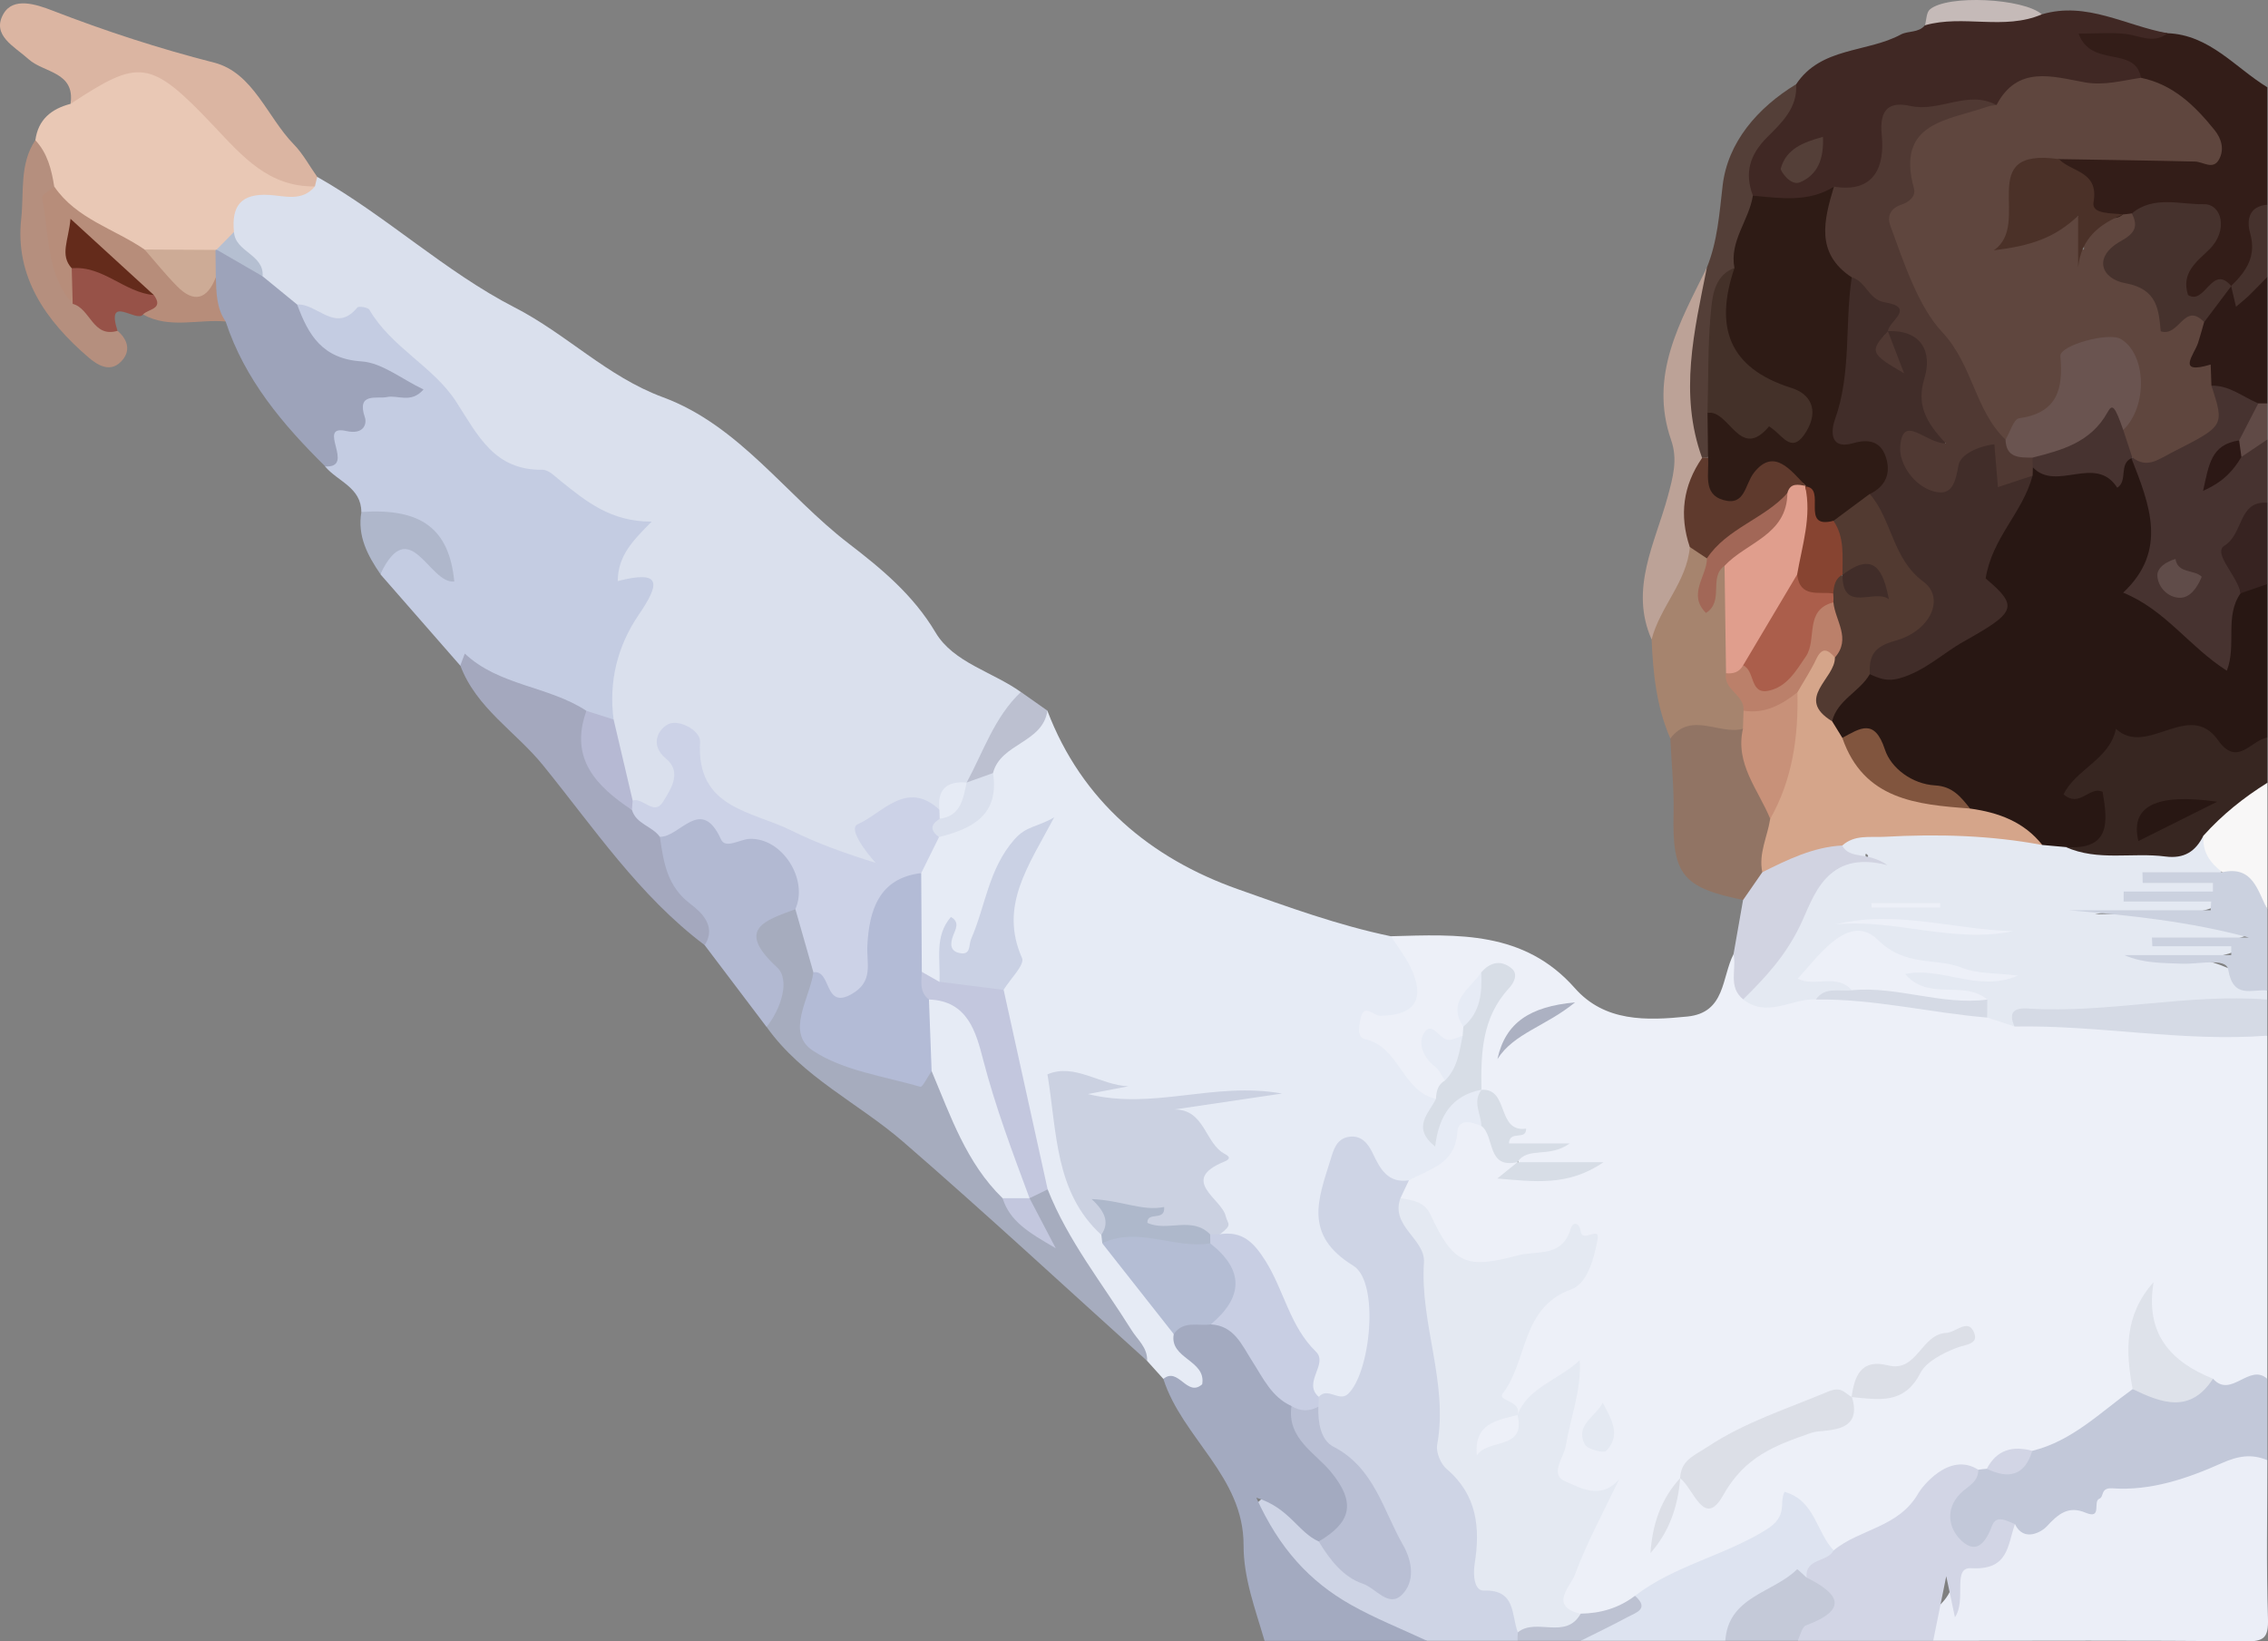 <?xml version="1.0" encoding="UTF-8"?>
<svg id="Calque_2" data-name="Calque 2" xmlns="http://www.w3.org/2000/svg" viewBox="0 0 483.56 350">
  <rect x="0" y="0" width="483.56" height="350" fill="#808080" stroke="none"/>
  <defs>
    <style>
      .cls-1 {
        fill: #d1d3e1;
      }

      .cls-1, .cls-2, .cls-3, .cls-4, .cls-5, .cls-6, .cls-7, .cls-8, .cls-9, .cls-10, .cls-11, .cls-12, .cls-13, .cls-14, .cls-15, .cls-16, .cls-17, .cls-18, .cls-19, .cls-20, .cls-21, .cls-22, .cls-23, .cls-24, .cls-25, .cls-26, .cls-27, .cls-28, .cls-29, .cls-30, .cls-31, .cls-32, .cls-33, .cls-34, .cls-35, .cls-36, .cls-37, .cls-38, .cls-39, .cls-40, .cls-41, .cls-42, .cls-43, .cls-44, .cls-45, .cls-46, .cls-47, .cls-48, .cls-49, .cls-50, .cls-51, .cls-52, .cls-53, .cls-54, .cls-55, .cls-56, .cls-57, .cls-58, .cls-59, .cls-60, .cls-61, .cls-62, .cls-63, .cls-64, .cls-65, .cls-66, .cls-67, .cls-68, .cls-69, .cls-70, .cls-71, .cls-72, .cls-73, .cls-74, .cls-75, .cls-76, .cls-77, .cls-78 {
        stroke-width: 0px;
      }

      .cls-2 {
        fill: #46322d;
      }

      .cls-3 {
        fill: #b4bdd4;
      }

      .cls-4 {
        fill: #a6846e;
      }

      .cls-5 {
        fill: #c4cce2;
      }

      .cls-6 {
        fill: #81553e;
      }

      .cls-7 {
        fill: #c89179;
      }

      .cls-8 {
        fill: #dbb5a2;
      }

      .cls-9 {
        fill: #d5a58a;
      }

      .cls-10 {
        fill: #372621;
      }

      .cls-11 {
        fill: #bcc0d0;
      }

      .cls-12 {
        fill: #d2d5e5;
      }

      .cls-13 {
        fill: #5f3a2d;
      }

      .cls-14 {
        fill: #ced4e5;
      }

      .cls-15 {
        fill: #b3bbd6;
      }

      .cls-16 {
        fill: #b9bfd4;
      }

      .cls-17 {
        fill: #cbd1e1;
      }

      .cls-18 {
        fill: #b6b9d3;
      }

      .cls-19 {
        fill: #4b3128;
      }

      .cls-20 {
        fill: #372321;
      }

      .cls-21 {
        fill: #331d18;
      }

      .cls-22 {
        fill: #402824;
      }

      .cls-23 {
        fill: #aeb8cb;
      }

      .cls-24 {
        fill: #503933;
      }

      .cls-25 {
        fill: #e09e8d;
      }

      .cls-26 {
        fill: #ab5e4b;
      }

      .cls-27 {
        fill: #c2c8d9;
      }

      .cls-28 {
        fill: #bb806a;
      }

      .cls-29 {
        fill: #a3aac0;
      }

      .cls-30 {
        fill: #ccd2e7;
      }

      .cls-31 {
        fill: #9da3ba;
      }

      .cls-32 {
        fill: #bca297;
      }

      .cls-33 {
        fill: #afb7cb;
      }

      .cls-34 {
        fill: #c5bab8;
      }

      .cls-35 {
        fill: #e6ebf5;
      }

      .cls-36 {
        fill: #473330;
      }

      .cls-37 {
        fill: #2e1b15;
      }

      .cls-38 {
        fill: #dae0ed;
      }

      .cls-39 {
        fill: #bdc2d2;
      }

      .cls-40 {
        fill: #917464;
      }

      .cls-41 {
        fill: #604c49;
      }

      .cls-42 {
        fill: #ebeef7;
      }

      .cls-43 {
        fill: #e4e9f2;
      }

      .cls-44 {
        fill: #874431;
      }

      .cls-45 {
        fill: #dee2ea;
      }

      .cls-46 {
        fill: #d7dde6;
      }

      .cls-47 {
        fill: #dde3f0;
      }

      .cls-48 {
        fill: #edf0f8;
      }

      .cls-49 {
        fill: #642b1b;
      }

      .cls-50 {
        fill: #5f463e;
      }

      .cls-51 {
        fill: #c3c7de;
      }

      .cls-52 {
        fill: #b5bfd1;
      }

      .cls-53 {
        fill: #543f38;
      }

      .cls-54 {
        fill: #a26757;
      }

      .cls-55 {
        fill: #acb1c2;
      }

      .cls-56 {
        fill: #975248;
      }

      .cls-57 {
        fill: #dcdfe7;
      }

      .cls-58 {
        fill: #cad1e4;
      }

      .cls-59 {
        fill: #2c1815;
      }

      .cls-60 {
        fill: #d5dae5;
      }

      .cls-61 {
        fill: #2e1a16;
      }

      .cls-62 {
        fill: #6a5450;
      }

      .cls-63 {
        fill: #e9c8b5;
      }

      .cls-64 {
        fill: #412d29;
      }

      .cls-65 {
        fill: #c4c9d8;
      }

      .cls-66 {
        fill: #281713;
      }

      .cls-67 {
        fill: #b58f7e;
      }

      .cls-68 {
        fill: #a4a8be;
      }

      .cls-69 {
        fill: #443129;
      }

      .cls-70 {
        fill: #523a31;
      }

      .cls-71 {
        fill: #f8f7f7;
      }

      .cls-72 {
        fill: #b2b9d2;
      }

      .cls-73 {
        fill: #604a46;
      }

      .cls-74 {
        fill: #b78d7a;
      }

      .cls-75 {
        fill: #a6acbe;
      }

      .cls-76 {
        fill: #c8cee3;
      }

      .cls-77 {
        fill: #cbd1df;
      }

      .cls-78 {
        fill: #cdab96;
      }
    </style>
  </defs>
  <g id="Calque_1-2" data-name="Calque 1">
    <g>
      <path class="cls-48" d="M296.57,199.63c14.21-.4,28.38-1.2,39.2,11.06,6.39,7.24,15.26,6.95,24.01,6.06,8.16-.83,7.26-8.36,9.84-13.32,2.78,1.74,1.93,5.64,4.5,7.5,4.92,2.71,9.69-.75,14.55-.35,11.69.22,23.16,2.26,34.65,4.08,2.72.45,5.3,1.64,8.13,1.5,14.39-.4,28.63,2.61,43.03,1.86,3.23-.17,6.38.52,8.93,2.81v73.19c-4.23,2.42-8.39,6.11-13.11.8-8.4-.97-10.94-7.56-13.53-14.04-1.56,4.85.45,9.93-.69,14.87-5.54,8.13-12.35,14.28-22.91,14.51-3.13,1.08-6.42,1.75-9.17,3.76-.79.37-1.61.63-2.46.83-5.36,1.89-9.83,4.96-14.11,8.78-4.59,4.1-10.3,6.76-16.52,7.9-5.03-.84-4.47-6.68-7.78-8.65-8.79,10.77-23,12.33-33.8,19.64-3.53,2.52-7.43,3.82-11.78,3.73-6.01-.75-6.16-4.61-4.65-9.12,2.04-6.08,4.85-11.81,8.39-17.14-12.86-2.88-13.74-7.04-5.57-26.32-2.79,3.27-7.42,4.53-10.02,8.23-.84.41-1.71.42-2.58.12-1.73-1.64-5.57-2.51-4.19-5.55,3.83-8.46,4.78-18.78,13.89-24.07,2.97-1.72,3.93-4.17,4.9-7.26-3.96,2.54-7.89,4.09-12.26,5.27-10.48,2.85-17.55.72-22.54-8.66-1.26-2.37-3.27-3.87-4.78-5.91-.63-2.03.28-3.61,1.48-5.11,3.33-3.09,7.64-5.04,9.47-9.84,1.3-3.42,4.44-4.02,7.74-2.11,2.63,2.76,2.47,7.58,6.73,9.15,1.14,1.07-.72,2.69-.41,2.57,4.25-1.56,8.92.77,12.79-1.46-3.89,1-8,1.67-11.98-.57-1.61-3.61.95-3.28,2.26-3.31-8.44,1.99-5.69-8.15-10.2-10.99-.5-.74-.86-1.55-1.1-2.41-2.32-7.61-.37-14.44,3.75-20.92.67-1.06-.06.32-.03-.94.02-.6-.96-.73-1.64-.27-3.1,2.46-3.82,5.76-3.62,9.43-.12.85-.41,1.65-.83,2.39-5.76,1.13-6.04,4.49-3.61,8.96-.35,1.85-1.15,3.41-2.77,4.47-9.01-.48-11.72-9.02-17.25-13.88-1.94-1.71-1.74-6.51,2.18-6.64,10.87-.38,8.22-5.87,5.22-11.91-.43-.87-.28-1.86.26-2.72Z"/>
      <path class="cls-66" d="M483.42,124.53v32.74c-3.4,5.29-7.02,6.18-12.6,2.23-5.95-4.21-12.66-.18-18.95.62-.55.07-7.98,2.73-2.35,8.68,5.19,5.49.41,12.44-8.49,13.9-1.85-.03-3.66-.29-5.4-.92-5.06-2.93-10.1-5.9-15.67-7.8-7.17-4.94-16.77-6.21-21.65-14.75-1.06-1.86-4.27-.31-6.36-1.14-1.93-.96-2.57-2.67-2.72-4.67.64-5.4,4.5-8.19,8.7-10.7,9.75,1,16.14-6.67,24.4-9.55,2.69-.94,3.26-3.71,1.42-5.45-7.53-7.09-.62-12.55,2.2-17.97,1.54-2.95,4.18-5.54,5.59-8.78.45-.79,1.06-1.45,1.77-2,5.59,2.55,11.91-3.45,17.48,1.48.59.52.87-3.71,3.61-2.94,6.31,4.97,7.75,12.26,5.77,18.94-2.64,8.89,1.34,13.44,7.77,17.51,1.55.98,2.63,2.72,4.81,3.03,1.46-3.7.4-8.38,4.11-11.24,2.02-1.33,4.07-2.51,6.58-1.23Z"/>
      <path class="cls-43" d="M435.43,180.17c1.68.15,3.35.3,5.03.45,9.89,1.34,19.38-1.63,29.05-2.67,2.62,2.41,5.91,4.55,3.66,8.94-4.38.49-8.74-.02-12.23.25,3.5,1.19,8.77-1.75,13.92,2.27-5.96,2.65-11.32.94-15.82,1.59,4.43.37,9.53-.67,14.52,1.78-9.03,4.4-18.94.28-26.92,2.17,10.89-.3,22.95-.11,34.8,2.95-5.41,4.44-11.34,1.68-16.91,2.58-1.31-.35.44,1.72-.06.54-.11-.27.17-.46.84-.42,4.03.24,8.18-.5,12.19,1.85-6.25,2.96-13.03,1.38-19.51,2.08.3-.05.59-.09.89-.14,9.28-1.72,17.13,1.7,24.52,6.79v1.93c-11.07,4.97-22.98,2.52-34.46,3.89-6.47.77-13.27-1.93-19.45,1.86-1.95-.64-3.89-1.28-5.84-1.92-.9-.94-1.81-1.86-2.93-2.55-5.33-2.25-12.39.25-16.82-6.32,7.69-4.54,14.63,1.31,20.75.55-7.97-3.12-18.19-.12-26.76-5.97-6.72-4.59-7.7,4.86-10.93,5.48,2.42-.95,6.15-2.39,8.2,2.9-2.25,2.37-5.75-.16-8.04,2.06-5.16-.21-10.32,4.08-15.48-.02,6.13-15.92,18-29.64,26.17-30.25,1.28.07-.38-1.51-.03-.27.17.6-.02.73-.57.7-3.67-.16-6.87-.6-3.85-5.49,14.3-4.01,28.33-3.6,42.05,2.38Z"/>
      <path class="cls-14" d="M300.4,251.66c-.6,1.27-1.2,2.54-1.8,3.8,6.75,8,8.34,17.91,8.68,27.66.28,7.95,3.78,15.54,2.1,23.63-.47,2.29.99,4.24,2.49,5.98,3.72,4.32,4.63,9.74,5.41,15.08.65,4.47-1.07,9.42,6.1,10.97,3.13.67,1.41,5.64,1.38,8.73-.19.9-.59,1.68-1.21,2.36h-19.26c-13.67-2.39-25.19-8.44-33.25-20.03-2.02-2.91-6.19-6.47-2.38-9.94,3.93-3.58,6.67,1.3,9.5,3.46,1.51,1.15,2.79,2.6,4.14,3.95,4.47,3.62,8.65,12.07,14.12,8.25,3.99-2.78-2.64-9.97-4.41-15.22-1.13-3.37-3.71-5.88-6.59-8.01-4.09-3.03-6.49-6.94-6.23-12.2.1-.91.33-1.78.68-2.62,11.94-10.31,12.6-17.57,2.68-29.87-5.8-7.2-4.94-19.74,1.81-25.42,3.03-2.55,6.12-1.98,8.53.74,2.54,2.87,5.05,5.78,7.53,8.71Z"/>
      <path class="cls-42" d="M483.42,311.35c0,11.23-.24,22.48.13,33.7.14,4.16-.8,4.99-4.94,4.94-22.15-.26-44.3-.12-66.45-.12-1.95-7.69,2.1-6.23,3.98-11.46,2.68-7.47,12.09-6.09,12.63-13.53,1.61-1.32,3.52.69,5.33-.72,8.9-6.91,19.65-9.11,30.31-11.29,3.17-.65,5.99-1.9,8.91-3.07,3.65-1.46,7.31-2.63,10.11,1.56Z"/>
      <path class="cls-29" d="M281.18,328.68c-4.4-1.91-6.26-7.18-13.33-9.34,4.92,10.87,11.41,17.88,20.14,22.82,5.22,2.95,10.85,5.17,16.3,7.72h-34.67c-1.95-6.71-4.5-13.35-4.48-20.4.05-14.68-13.07-22.84-17.1-35.45.63-1.8,5.31-2.71.79-5.71-1.98-1.31-.41-4.02.93-5.86,2.32-2.12,5.15-2.32,8.08-2.17,6.07.67,9.14,5.11,11.84,9.77,1.92,3.31,4.83,5.76,6.98,8.84,1.63,6.36,6.28,10.71,10.1,15.69,5.16,6.74,3.15,11.31-5.59,14.1Z"/>
      <path class="cls-27" d="M483.42,311.35c-3.37-1.4-6.22-.93-9.76.65-7.29,3.26-15.1,5.92-23.23,5.35-2.68-.19-1.74,1.79-2.85,2.23-1.41.56.69,4.49-2.91,2.97-3.69-1.56-5.84.27-8.32,2.96-.94,1.02-4.83,3.47-6.75-.54-.55.32-1.17.56-1.6,1-3.21,3.23-6.37,8.61-11.31,3.28-4.28-4.63-3.56-9.82,2.07-13.65,1.03-.7,1.83-1.73,3.03-2.21.61-.09,1.22-.16,1.83-.21,3.68-.13,6.93-1.37,9.69-3.83,8.54-2.09,14.57-8.27,21.4-13.16,5.75-.39,11.84,1.75,17.13-2.21,3.85,4.32,7.74-3.44,11.59.04v17.33Z"/>
      <path class="cls-21" d="M462.15,7.08c8.98.35,14.38,7.32,21.27,11.53v25.04c-2.73,2.46-2.05,5.69-1.71,8.68.43,3.8-1.03,6.57-3.81,8.89-.77.44-1.59.73-2.45.91-1.26.25-2.44.7-3.62,1.23-1.94.87-4.02,2.98-6.07.92-2.01-2.01-1.42-4.67-.54-7.22,1.19-3.42,6.96-5.97,3.88-9.82-2.71-3.39-7.86.05-11.88-.87-.88-.2-1.87.31-2.8.59-.85.26-1.72.42-2.6.51-8.66-.65-9.41-8.94-13.5-14.02,2.1-4.36,5.85-2.76,9.13-2.38,7.18.84,14.32.25,22.03.82-1.73-9.05-9.05-10.37-14.18-14.02-2.59-3.13-6.5-3.49-9.96-4.85-1.79-.7-3.34-2.16-3-4.3.42-2.65,2.55-3.47,4.93-3.16,4.95.64,9.92.9,14.87,1.52Z"/>
      <path class="cls-12" d="M421.79,313.39c.03,2.67-2.27,3.51-3.79,5.04-3.38,3.39-2.53,7.62.31,10.18,3.19,2.88,5.12.17,6.41-3.27.93-2.47,3.17-1.02,4.89-.36-1.62,4.54-1.32,9.88-9.36,9.4-4.09-.24-.9,6.73-3.44,10.47-.54-2.57-.97-4.6-1.85-8.76-1.21,5.98-2,9.88-2.79,13.79h-28.89c-2.15-5.46,3.73-5.41,6.23-8.21-2.51-1.75-5.19-2.93-5.45-6.02-.18-5.06,4.11-4.04,6.9-5.07,5.52-4.6,13.92-4.82,18.1-12.27.49-.88,6.39-8.97,12.74-4.92Z"/>
      <path class="cls-36" d="M477.72,126.5c-3.46,4.87-.81,11.08-2.94,16.51-8.02-5.09-13.03-12.94-22.1-16.64,9.6-8.99,5.61-18.83,1.76-28.66.35-.27.7-.55,1.05-.83,3-.95,6.02-1.85,8.77-3.41,3.75-2.12,9.26-3.18,5.17-9.74-.8-1.28,1.35-2.52,2.94-2.98,4.1-.14,7.38,1.32,9.57,4.89,1.37,3.72-1.21,5.95-3.17,8.41-.86.9-2.08,1.41-2.89,2.34-.52.59-1.78.88-1.25,2.12.64-.68,1.28-1.37,1.99-2.02,2.2-1.12,3.59-4.22,6.81-2.77v13.48c-4.92,5.54-7.2,11.87-5.7,19.3Z"/>
      <path class="cls-10" d="M469.8,178.17c-1.67,3.37-4.09,4.98-8.11,4.46-7.05-.92-14.37,1.05-21.23-2.01,9.53.66,8.96-5.34,7.83-11.79-2.85-1.29-4.85,3.54-8.32.54,2.64-5.39,9.88-7.48,11.16-13.96,6.7,6.14,15.61-6.31,21.78,2.42,4.14,5.86,7.04-.07,10.5-.55v9.63c-3.46,5.05-7.01,10-13.62,11.27Z"/>
      <path class="cls-47" d="M390.95,330.58c-1.27,2.58-6.12,1.61-5.77,5.8-6.56,3.49-12.96,7.19-17.33,13.49h-30.82c-.53-4.37,3.71-3.05,5.46-4.66,1.94-1.79,6.66-.16,6.11-4.94,8.34-6.42,18.89-8.49,27.91-14.06,4.87-3.01,2.71-5.57,3.97-8.11,6.5,1.82,6.75,8.58,10.47,12.48Z"/>
      <path class="cls-77" d="M483.42,211.2c-3.3-.35-7.27,1.93-8.35-4.48-.43-2.58-6.39-1.08-9.83-1.23-4.09-.18-8.19-.04-12.33-1.84h22.81c0-.63,0-1.25,0-1.88h-16.82c-.03-.62-.06-1.24-.08-1.86h20.67c-12.67-3.42-25.42-4.75-38.3-5.81h30.14c.04-.62.08-1.25.12-1.87h-18.67c0-.71,0-1.42.01-2.13h19.03c0-.61,0-1.23,0-1.84h-14.98c-.02-.76-.04-1.52-.05-2.28h17.04c9.85-5.46,7.55,3.86,9.6,7.89v17.33Z"/>
      <path class="cls-60" d="M429.51,218.88c-1.3-2.95-.22-4.03,2.85-3.84,17.08,1.09,33.96-3.24,51.05-1.91v7.7c-18.04,1.38-35.9-2.29-53.91-1.95Z"/>
      <path class="cls-61" d="M481.49,86.01c-3.29-1.36-6.15-3.87-9.99-3.78-10.08-2.94-5.43-8.81-2.87-14.29,2.05-2.63,2.42-7,7.1-6.95l-.04-.02c1.14,1.94,1.8,2.08,2.77.66,1.18-1.74,2.25-3.76,4.96-2.58v26.96c-.64.91-1.28.95-1.93,0Z"/>
      <path class="cls-65" d="M367.85,349.87c.63-9.53,10.23-10.18,15.33-15.28.04-.04,1.31,1.16,2,1.79,6.99,3.47,8.95,6.79-.11,10.19-.89.33-1.22,2.17-1.81,3.3h-15.41Z"/>
      <path class="cls-71" d="M483.42,193.87c-2.12-3.94-3.04-9.35-9.6-7.89-2.6-1.96-4.31-4.36-4.01-7.81,3.98-4.44,8.57-8.12,13.62-11.26v26.96Z"/>
      <path class="cls-20" d="M477.72,126.5c-.68-3.76-6.04-8.57-3.42-10.17,4.06-2.5,2.9-9.63,9.13-9.13v17.33c-1.9.66-3.8,1.31-5.7,1.97Z"/>
      <path class="cls-39" d="M348.6,340.27c3.17,2.81.17,3.59-1.61,4.55-3.27,1.77-6.64,3.37-9.96,5.04h-13.48c0-.61.03-1.21.07-1.82,2.92-6.54,9.47-.83,13.39-3.97,4.26-.05,8.17-1.2,11.59-3.81Z"/>
      <path class="cls-2" d="M483.42,59.05c-1.31,1.33-2.6,2.69-3.94,3.99-.87.83-1.82,1.58-2.74,2.36-.35-1.47-.7-2.95-1.05-4.42,3.2-3.08,5.47-6.3,4.06-11.27-.75-2.65-.37-5.75,3.67-6.06v15.41Z"/>
      <path class="cls-73" d="M481.49,86.01c.64,0,1.28,0,1.93,0v7.7c-1.84,1.24-3.68,2.48-5.53,3.72-1.21-1.03-1.43-2.2-.48-3.52,1.36-2.63,2.72-5.27,4.08-7.9Z"/>
      <path class="cls-38" d="M67.63,37.71c14.72,8.33,27.36,20.28,42.09,27.84,11.1,5.69,19.73,14.76,31.6,19.14,16.31,6.02,26.26,20.94,39.61,31.19,7.01,5.39,13.77,10.95,18.55,19,3.8,6.4,12.13,8.35,18.18,12.68-1.79,7.6-6.06,13.84-10.81,19.83-2.71,1.35-4.51,3.75-6.62,5.81-4.06-.26-7.98-.54-11.74,1.95-2.09,1.38-3.94,1.91-1.94,4.78,4.5,6.45-.43,6.21-4.2,5.06-10.05-3.06-19.59-7.51-28.93-12.35-5.96-3.09-4.5-10.94-9.79-14.97,1.51,5.34,3.29,10.69-1.38,14.96-2.65,2.42-5.33.63-7.75-1.02-3.34-5.43-5.16-11.3-5.18-17.7-2.36-7.96.07-15.01,3.99-21.86,1.48-2.58,3.27-4.45-1.35-7.31-5.31-3.29-.07-7.63,1.62-10.94-10.57-7.43-24.42-9.71-33.52-19.52-5.94-6.4-10.85-13.69-17.28-19.85-3.51-3.36-5.84-6.05-11.11-4.76-3.19.79-5.9-2.01-8.89-3.04-3.46-1.69-6.09-4.33-8.48-7.27-2.29-3.62-6.5-6.11-6.52-11.07-.29-5.92,2.73-8.72,8.47-9.02,2.84-.15,5.7-.04,8.48-.77.94-.3,1.9-.55,2.87-.78Z"/>
      <path class="cls-35" d="M250.26,284.46c-.98,5.28,6.96,5.53,6.06,10.7-3.22,2.88-5.07-3.81-8.28-1.14-1.16-1.28-2.31-2.56-3.47-3.85-8.74-11.39-18.19-22.32-23.3-36.06-2.92-14.27-8.21-28.09-8.42-42.9,3.41-5.89-.14-12.37,1.68-18.56,1.35-4.6,1.85-9.39,4.9-13.31-5.62,5.64-7.46,13.13-9.71,20.41-.9,2.91-2.13,5.83-5.89,4.66-4.14-1.28-1.98-4.25-1.26-6.51-3.28,3.26,1.34,8.11-2,11.58-2.04.81-3.49-.18-4.8-1.57-3.12-7.29-1.56-14.88-1.43-22.39,1.35-2.81,2.66-5.63,4.62-8.09,4.61-3.33,11.98-4.21,11.05-12.46,1.67-7.21,8.56-9.26,13.3-13.43,7.34,19.3,22.04,31.48,40.62,38.06,10.63,3.77,21.45,7.72,32.64,10.04,1.38,2.14,2.98,4.18,4.1,6.45,3.36,6.83,1.11,10.43-6.39,10.5-1.47.01-3.54-2.86-4.23.75-.28,1.47-.82,3.83,1.02,4.24,7.33,1.65,7.87,11.12,15.08,12.72,1.2,2.13-.8,3.38-1.38,5.02,3.36-2.84,4.11-9.87,11.09-6.95v.02c1.14,2.57,2.08,5.15-.01,7.71-2.1-.93-4.96-1.66-5.14,1.31-.42,6.83-5.92,7.84-10.31,10.27-4.49.67-6.13-2.43-7.7-5.73-1-2.12-2.44-3.95-5.1-3.55-2.67.4-3.28,2.8-3.93,4.91-2.61,8.36-5.8,16.04,4.86,22.57,5.68,3.48,3.67,22.94-1.15,27.37-1.88,1.73-4.34-1.61-6.22.62-5.17-3.63-4.42-10.08-6.96-15.02-3.76-7.3-6.54-15.01-14.32-19.18-1.35-1.02,1.68-2.59-.94-4.21-1.75-1.08-4.78-4.75-3.44-7.14,4.91-8.77-1.06-11.89-8.01-15.16,7.15-2.48,13.35-4.46,20.06-3.57-6.79-1.38-13.15,1.24-19.64,2.35-4.17.71-8.25.93-12.38.37-1.82-.24-4.39-.65-4.23-2.94.22-3.05,3.46-1.47,5.27-2.12-3.22.47-6.38-1.06-10.28.2.7,10.61,2.47,21.02,9.24,30.04.55.69,1.06,1.41,1.57,2.13,4.2,7.07,11.65,12.09,13.16,20.86Z"/>
      <path class="cls-5" d="M63.36,64.93c4.27-.28,8.19,6.28,12.82.65.29-.35,2.27-.06,2.57.46,4.67,8.02,13.68,12.15,18.46,19.54,4.76,7.37,8.18,14.72,18.47,14.59,1.3-.02,2.71,1.46,3.92,2.43,5.34,4.28,10.62,8.66,19.34,8.62-3.98,4.05-7.18,7.2-7.23,12.68,9.56-2.46,8.94.63,4.45,7.22-4.47,6.55-6.43,14.2-5.33,22.33-2.14,2.01-4.28.82-6.43.03-8.64-4.1-18.28-5.94-26.26-11.55l-17.04-19.49c2.95-9.87,3.76-10.05,12.11-2.91-2.26-7.98-10-7.93-16.17-10.33,0-5.27-5.04-6.54-7.7-9.71.41-9.17,5.91-15.47,15.1-16.92-4.04-2.08-8.17-2.97-12.14-4.35-6.03-2.1-10.52-5.77-8.95-13.26Z"/>
      <path class="cls-22" d="M462.15,7.08c-2.96,2.37-5.92.51-8.94.16-2.98-.35-6.03-.08-10.04-.08,2.72,7.46,12.07,2.48,13.32,9.44-2.31,3.42-5.96,3.62-9.43,3.39-7.6-.51-15.47-3.07-21.71,3.9-3.87-.67-7.57,1.25-11.36.93-6.92-.59-10.6,1.8-11.25,9.27-.53,6.14-5.54,8.01-11.08,8.41-6.1,2.44-12.24,3.41-18.5.6-5.49-4.66-1.79-9.25.54-13.4,2.43-4.32,7.18-7,9.25-11.73,5.3-8,15.06-6.69,22.33-10.61,1.53-.83,3.77-.31,5.13-1.96,2.47-3.05,5.85-3.79,9.33-2.82,5.22,1.46,10.45-1.02,15.6.48,9.56-2.84,17.91,2.44,26.81,4.02Z"/>
      <path class="cls-63" d="M67.14,39.75c-2.73,3.33-6.55,1.99-9.78,1.81-6.05-.34-8.01,2.4-7.48,7.89-1.07,1.52-1.6,3.41-3.19,4.58-.82.51-1.7.87-2.63,1.13-4.33.73-8.64.74-12.93-.27-7.99-3.3-16.31-6.11-21.23-14.05-1.63-3.46-2.32-7.13-2.36-10.94.59-4.43,3.42-6.69,7.48-7.75,7.37-11.02,18.21-12.12,27.49-2.71,7.51,7.62,13.69,16.84,24.63,20.31Z"/>
      <path class="cls-75" d="M223.37,253.6c4.32,10.96,11.7,20.11,17.86,29.98,1.32,2.12,3.47,3.76,3.35,6.6-17.3-15.6-34.38-31.44-51.98-46.69-9.59-8.31-21.55-13.81-29.14-24.51-.39-5.31,1.78-10.5-3.07-15.73-3.77-4.08.17-8.45,8.62-10.38,5.67,3.28,5.22,8.93,5.57,14.29-.66,14.55-.58,14.35,16.8,21.1,3.16,1.23,5.24-.05,7.82-.42,6.31,8.16,8.92,18.46,15.5,26.44,1.15,1.54,2.28,3.09,3.72,4.38.03.03.34,2.06.91.02.27-.97-.4.34-.48-.99-.15-.86-.08-1.66.18-2.47,1.13-1.42,2.31-2.68,4.34-1.59Z"/>
      <path class="cls-31" d="M63.36,64.93c2.38,6.5,5.37,11.58,13.72,12.13,4.37.29,8.54,3.76,13.22,5.99-2.69,3.07-5.5,1.1-7.85,1.62-1.96.43-6.52-1.1-4.65,4.33.42,1.23-.09,3.78-3.99,2.9-6.54-1.47,2.16,7.88-4.45,7.56-9.06-8.94-17.18-18.53-21.25-30.91-4.1-1.92-4.33-5.61-4.32-9.42.07-2.18.78-4.13,2.15-5.83l.24-.07c4.49-.2,6.98,3.03,9.81,5.68,2.46,2.01,4.92,4.02,7.37,6.03Z"/>
      <path class="cls-8" d="M67.14,39.75c-9.82.12-15.31-6.26-21.51-12.83-13.69-14.49-15.94-14.38-30.59-4.77,1.03-6.89-5.73-6.61-8.94-9.52C3.06,9.88-1.88,7.53.74,2.95,2.83-.69,7.69.9,11.22,2.27c11.27,4.36,22.66,8.08,34.42,11.08,8.34,2.13,11.3,11.59,17.01,17.44,1.96,2.01,3.33,4.6,4.98,6.92-.16.68-.33,1.36-.49,2.04Z"/>
      <path class="cls-72" d="M169.58,193.87c-6.55,2.43-12.79,4.23-3.9,12.4,2.83,2.6.88,8.81-2.24,12.71-4.4-5.81-8.8-11.63-13.19-17.44-1.64-3.89-4.99-6.64-7.03-10.12-2.49-4.24-7.75-8.48-3.06-14.46,3.64-.84,6.47-7.16,9.68-4.42,6.87,5.89,18.9,2.76,22.62,13.72,1.31,3.84,2.17,6.59-2.88,7.6Z"/>
      <path class="cls-68" d="M140.69,178.44c.8,5.36,1.47,10.47,6.5,14.29,2.05,1.56,5.74,4.63,3.06,8.8-14-10.54-23.66-25.04-34.5-38.39-5.8-7.14-14.2-12.15-17.61-21.24.32-.85.64-1.69.96-2.54,7.31,6.9,17.87,6.9,25.93,12.21.75,8.12,3.97,15,10.2,20.38,1.94,2.06,6.02,2.32,5.45,6.49Z"/>
      <path class="cls-40" d="M371.65,191.89c-12.96-2.6-15.14-5.48-14.83-18.38.13-5.34-.44-10.7-.69-16.05,3.78-8.83,9.98-4.46,15.66-2.87,2.68,6.4,5.08,12.92,7.61,19.39.08,4.02-1.21,7.81-1.89,11.71-.98,2.99-2.47,5.49-5.87,6.19Z"/>
      <path class="cls-4" d="M371.61,155.4c-5.07,1.36-11.01-3.79-15.48,2.06-2.94-6.73-3.69-13.87-3.99-21.1-.57-7.74,3.33-13.78,7.56-19.68,2.14-.87,3.62.16,4.91,1.71,2.29-1.28-2.72,7.96,2.94,2.05.21-.22,1.35.98,1.82,1.79,2.12,6.39.79,12.99,1.2,19.48-.18,3.59,3.09,6.17,2.9,9.77-.1,1.56-.59,2.93-1.86,3.93Z"/>
      <path class="cls-1" d="M371.65,191.89c1.36-1.97,2.73-3.94,4.09-5.91,4.38-5.78,9.71-8.72,17.03-5.7,1.7,3.12,5.31,1.16,9.67,4.2-13.22-3.45-15.78,6.93-18.59,12.77-3.15,6.55-7.4,11.13-12.19,15.84-3.29-2.67-1.36-6.44-2.05-9.66.67-3.85,1.35-7.7,2.03-11.55Z"/>
      <path class="cls-32" d="M360.29,116.64c-.64,7.43-6.37,12.76-8.15,19.72-4.77-10.8.76-20.57,3.44-30.48,1.12-4.15,2.16-7.91.73-12.02-4.8-13.8,1.9-25.2,7.62-36.82,1.25,1.16,2.04,2.75,1.66,4.27-2.9,11.55-2.86,23.19-1.51,34.91-2.46,6.57-.81,13.93-3.79,20.41Z"/>
      <path class="cls-53" d="M362.91,97.66c-4.97-13.67-1.67-27.13,1.01-40.6,2.27-5.63,2.66-11.46,3.36-17.47,1.07-9.23,7.41-16.59,15.67-21.63.35,5.07-3.15,8.28-6.18,11.31-3.74,3.75-4.85,7.6-3.04,12.44,2.56,5.93-1.9,10.66-2.72,16.02-6.26,9.07-3.97,19.43-4.42,29.38-.1,3.06.04,6.16-1.23,9.06-.5,1.02-1.31,1.51-2.45,1.48Z"/>
      <path class="cls-67" d="M7.54,29.9c2.6,2.78,3.45,6.27,4.02,9.87.13,8.08.44,16.12,5.49,23.02,3.12,2.12,4.32,6.2,8,7.74,2.33,1.99,2.87,4.46.71,6.62-2.36,2.37-5.04.65-6.89-.94-9.05-7.77-15.73-17.15-14.34-29.64.61-5.52-.42-11.58,3-16.68Z"/>
      <path class="cls-74" d="M15.5,64.78c-5.76-6.48-4.92-14.93-6.55-22.62-.12-.58,1.7-1.58,2.62-2.38,4.72,6.92,12.81,9,19.26,13.43,2.74,1.95,6.15,3.17,8.16,5.91,2.57,3.5,4.7.41,7.03.02.11,3.27.11,6.56,2.09,9.41-5.87-.53-11.97,1.62-17.62-1.49-1.85-1.51,4.68-2.48.24-4.15-5.02-2.73-8.84-6.94-13.31-10.85-1.57,2.2.07,4.21-.04,6.15.13,2.41.06,4.76-1.88,6.57Z"/>
      <path class="cls-33" d="M77.05,109.17c12.72-.87,18.71,3.51,19.81,14.82-5.38.59-9.46-14.72-15.76-1.58-2.73-3.99-4.94-8.14-4.05-13.24Z"/>
      <path class="cls-56" d="M15.5,64.78c-.07-2.53-.14-5.05-.21-7.58,7.91-4.44,11.57,4.11,17.51,5.71,2.23,3.05-1.24,2.93-2.31,4.15-1.38,1.84-7.98-4.49-5.44,3.48-5.29,1.58-5.78-4.81-9.56-5.75Z"/>
      <path class="cls-11" d="M223.32,151.53c-1,6.93-9.97,6.92-11.6,13.3-1.05,1.79-2.11,3.57-4.69,2.82-.31-.27-.61-.53-.92-.8,3.57-6.6,5.9-13.95,11.56-19.3,1.88,1.32,3.77,2.65,5.65,3.98Z"/>
      <path class="cls-34" d="M435.34,3.06c-8.06,3.47-16.76,0-24.92,2.33.33-1.15.29-2.73,1.05-3.38,3.76-3.21,20-2.37,23.87,1.05Z"/>
      <path class="cls-43" d="M337.01,344.09c-3.18,5.66-9.49.77-13.4,3.97-1.42-3.73-.35-9.14-7.27-8.91-1.96.07-2.32-3.21-1.93-5.69,1.22-7.63.54-14.72-5.98-20.24-1.27-1.08-2.3-3.58-2.01-5.16,2.41-13.21-3.68-25.75-2.82-38.84.33-5.06-7.2-7.71-5.02-13.74,2.52.4,5.13.76,6.37,3.43,4.97,10.7,7.65,11.7,18.6,8.79,4.3-1.14,9.46.49,11.31-5.63.59-1.93,1.95-1.15,2.14.4.34,2.76,4.19-1.28,3.62,1.79-.76,4.09-2.12,9.39-5.63,10.67-10.77,3.91-9.2,15.22-14.6,22.21-1.25,1.63,4.23,1.48,3.14,4.59-1.01,2.71-4.08,2.25-6.04,3.76,3.18.37,4.91-1.23,6.04-3.76,2.25-5.95,8.66-7.36,13.28-11.69.39,6.46-1.99,12.25-2.97,18.24-.42,2.57-3.61,6.15-.03,7.62,2.97,1.22,7.42,4.07,11.39-.46-3.25,6.82-6.88,13.49-9.51,20.54-.79,2.13-5.55,6.56,1.29,8.11Z"/>
      <path class="cls-57" d="M358.21,315.2c.19-3.86,2.86-4.72,5.84-6.69,8.06-5.33,16.95-8.1,25.62-11.75,3.02-1.27,3.54.28,5.12,1.09l.06.05c2.51,8.12-6.13,6.75-8.51,7.57-7.9,2.72-14.32,5.09-18.96,13.38-4.04,7.22-6.29-1.49-9.14-3.63l-.02-.02Z"/>
      <path class="cls-45" d="M471.83,293.98c-4.84,7.49-10.94,5.2-17.13,2.21-1.5-8.01-1.81-15.79,4.47-22.8-1.84,10.92,3.56,16.94,12.67,20.59Z"/>
      <path class="cls-46" d="M315.86,232.36c-6.22,1.21-9.07,5.41-9.87,12.11-5.15-4.13-1.26-7.11.17-10.18.08-1.58.39-3.04,1.93-3.9.39-3.53,1.39-6.82,3.77-9.57.06-.64.11-1.27.14-1.91.94-3.96,2.29-7.79,3.82-11.56,1.93-2.28,4.3-2.71,6.52-.82,1.45,1.24.35,3.16-.6,4.18-5.78,6.23-6.02,13.87-5.88,21.65Z"/>
      <path class="cls-57" d="M394.79,297.84c.6-4.51,2.06-8.15,7.73-6.71,6.29,1.59,7-6.67,12.51-6.93,1.88-.09,4.41-2.93,5.69-.42,1.49,2.94-1.63,2.83-3.71,3.67-2.85,1.14-6.33,2.89-7.6,5.37-3.46,6.75-8.96,5.59-14.55,5.08,0,0-.06-.05-.06-.05Z"/>
      <path class="cls-46" d="M315.85,240.09c-.08-2.57-1.96-5.15.02-7.71,5.93-.41,3.18,9.14,9.51,8.28.06,2.64-3.53.21-3.66,3.15h12.95c-4.44,3.22-8.93.58-11.13,3.99l.03-.02c-6.67,1.54-4.8-5.47-7.71-7.7Z"/>
      <path class="cls-60" d="M387.15,213.11c2-2.82,5.03-1.62,7.67-1.97,1.9-2.08,4.51-2.79,6.89-1.93,7.14,2.57,14.66,2.68,22,3.94-.01,1.27-.02,2.54-.03,3.82-12.2-1.02-24.2-4.03-36.53-3.85Z"/>
      <path class="cls-46" d="M323.54,247.81h18.34c-7.58,5.24-14.89,4.11-22.64,3.48,1.64-1.33,2.99-2.42,4.33-3.5,0,0-.03.02-.03.02Z"/>
      <path class="cls-55" d="M319.27,225.82c1.7-7.79,6.92-11.19,16.55-12.09-6.26,5.13-13.03,6.56-16.55,12.09Z"/>
      <path class="cls-35" d="M311.85,220.83c-.7,3.41-1.09,6.94-3.77,9.57-.71-1.02-1.22-2.29-2.16-3.01-2.62-1.99-3.7-5.16-2.17-7.33,1.73-2.44,3.29,2.02,5.46,1.67.91-.15,1.76-.59,2.64-.9Z"/>
      <path class="cls-43" d="M341.72,299.11c1.94,3.6,3.92,6.95.74,10.26-.54.56-4.04-.36-4.58-1.41-2.08-4.05,2.18-5.76,3.84-8.85Z"/>
      <path class="cls-57" d="M358.23,315.22c-.47,5.98-2.32,11.4-6.33,15.93.39-6.02,2.17-11.46,6.31-15.95,0,0,.02.02.02.02Z"/>
      <path class="cls-12" d="M433.3,309.35c-1.61,5.36-5.07,6.07-9.69,3.83,2.12-4.08,5.51-4.95,9.69-3.83Z"/>
      <path class="cls-35" d="M315.82,207.35c.19,4.34-.16,8.5-3.82,11.56-3.62-5.47,1.47-8.06,3.82-11.56Z"/>
      <path class="cls-64" d="M433.36,101.43c-2.08,7.88-8.6,13.15-10,21.91,7.2,6.04,6.34,7.27-4.64,13.43-4.54,2.55-8.37,6.37-13.78,7.88-2.55.71-4.29.02-6.29-.91-3.43-5.28.33-7.27,4.23-9.17,6.3-3.06,7.71-6.45,2.28-12.24-4.45-4.75-6.9-10.98-7.45-17.7,1.35-3.65,1.94-6.85-3.4-7.65-5.07-.75-5.87-4.52-4.98-8.55,2.11-9.59,1.25-19.56,3.89-29.07,6.34-5.37,7.97,2.93,11.77,4.53,3.64,1.53,1.21,4.62-1.56,6.23-1.26.7-2.17,1.65-2.37,3.49.75-1.13.51-2.41,1.56-3.06,5.79-2.5,9.14-1.01,9.89,5.58.6,5.3-.55,10.79,2.13,15.91.94,1.8.02,3.82-2.62,3.86-2.48.04-3.89.75-2,3.26,1.29,1.71,3.03,2.56,4.59.29,1.28-1.86,2.61-3.58,4.54-4.8,3.4-2.15,7.02-3.22,8.03,1.95.78,4,4.24,3.11,6.16,4.82Z"/>
      <path class="cls-24" d="M433.36,101.43c-2.34.77-4.69,1.55-7.38,2.44-.25-3.05-.49-5.85-.76-9.13-3.63.42-7.24,2.23-7.64,4.44-.68,3.74-1.37,6.78-5.47,5.55-4.17-1.25-7.2-5.92-6.97-9.4.48-7.35,5.35-.77,9.74-.78-4.42-4.68-6.26-8.37-4.57-13.9,1.68-5.49-.51-10.32-7.78-10.04h0c.11-2.11,6.11-5.03-.73-6.16-3.4-.57-3.96-4.48-6.98-5.32-9.21-3.93-10.42-10.07-3.8-19.33,8.82,1.45,10.83-4.57,10.19-10.91-.59-5.79,1.7-7.27,6.15-6.29,6.23,1.37,12.23-3.51,18.34-.19-1.52,2.86-4.62,3.03-7.09,4.35-5.09,2.71-7.48,5.97-9.47,12.69-4.39,14.8,4.41,22.7,10.54,32.89,3.68,6.12,5.61,13.31,9.75,19.31.64,2.54,2.7,4,4.39,5.76.33.83.22,1.59-.39,2.26,0,.6-.02,1.19-.05,1.79Z"/>
      <path class="cls-9" d="M392.77,180.28c-6.2.33-11.62,3.01-17.03,5.7-.84-4,1.11-7.59,1.68-11.38,1.05-8.94,2.61-17.81,3.86-26.73,2.99-3.57,1.4-12.08,10.15-9.51,3.48,5.33-4.45,10.09-.8,15.44.73,1.18,1.45,2.36,2.18,3.54,7.39,3.54,11.01,13.58,21.37,12.21,2.12-.28,3.74,2.22,5.88,2.86,6.02.83,11.46,2.8,15.39,7.77-11.14-2.09-22.38-2.38-33.66-1.75-3.08.17-6.36-.52-9,1.86Z"/>
      <path class="cls-70" d="M390.62,153.79c-8.05-4.9.7-9.05.6-13.6.69-4.12-2.36-7.5-2.27-11.51-.07-.92-.02-1.83.12-2.74.51-1.8,1.11-3.52,3.43-3.58,1.57,2.2,2.83,5.34,6.26,2.01-1.68-2.18-4.83-.12-6.51-2.24-2.16-3.29-2.26-6.98-2.14-10.72,1.74-3.57,3.7-6.85,8.53-6.1,4.83,5.57,4.79,13.8,11.47,18.74,4.62,3.41,1.59,10.48-6.04,12.58-4.63,1.27-5.58,3.23-5.41,7.11-2.15,3.77-6.9,5.47-8.04,10.05Z"/>
      <path class="cls-36" d="M433.41,99.65c-.02-.68-.04-1.36-.06-2.05,3.81-5.84,10.63-7.71,15.91-11.58,3.88-2.85,4.83,2.11,5.92,4.97.43,2.22,1.29,4.49-.56,6.51,0,0-.17.2-.18.2-2.73,1.25-.71,4.81-3.02,6.3-4.64-7.24-12.95.98-18.01-4.36Z"/>
      <path class="cls-6" d="M420.05,172.4c-11.4-.84-22.69-1.86-27.25-15.07,3.78-2.02,6.86-4.29,9.09,2.51,1.3,3.95,5.78,7.35,10.71,7.63,3.75.21,5.5,2.5,7.44,4.93Z"/>
      <path class="cls-48" d="M423.71,213.14c-9.77,1.27-19.15-2.91-28.89-2-3.2-3.66-7.87-.61-11.51-2.45,4.76-5.32,11.06-14.15,17.05-8.3,6.04,5.9,12.21,3.71,17.97,5.97,3.37,1.32,7.36,1.09,11.92,1.67-8.58,3.67-16.15-1.99-24.03-.35,4.82,5.87,12.5,1.18,17.49,5.46Z"/>
      <path class="cls-48" d="M391.38,197.1c12.95-3.17,25.29,1.18,37.87,1.44-12.83,2.7-25.3-2.69-37.87-1.44Z"/>
      <path class="cls-48" d="M413.67,193.52h-14.62c0-.32-.02-.63-.03-.95h14.64c0,.32,0,.63,0,.95Z"/>
      <path class="cls-76" d="M260.13,263.15c4.78-.67,7.16,1.7,9.69,5.72,3.94,6.26,5.18,13.92,10.74,19.33,2.72,2.65-2.9,6.59.61,9.65-.03.69-.05,1.38-.08,2.07-1.97,3.15-3.87,2.58-5.72-.11-4.26-1.92-6.08-5.99-8.4-9.6-2.22-3.45-3.82-7.54-8.83-7.82,1.43-5.7,3.84-11.46-1.18-16.71-.01-.93.24-1.79.7-2.59.84-.53,1.66-.54,2.47.06Z"/>
      <path class="cls-16" d="M275.36,299.82c1.89,1.13,3.8,1.19,5.73.11-.12,3.32.47,7.12,3.21,8.54,8.72,4.52,10.58,13.54,14.84,20.96,1.99,3.47,2.61,7.81-.25,10.63-2.84,2.8-5.59-1.46-8.32-2.37-4.15-1.38-7.07-5.14-9.4-9.01,6.69-3.95,8.19-8.05,2.57-14.87-3.32-4.03-9.41-7.13-8.38-13.99Z"/>
      <path class="cls-3" d="M258.04,265.12c7.28,5.72,7.03,11.48.1,17.28-2.7.4-5.85-.91-7.88,2.07-5.08-6.46-10.16-12.91-15.25-19.37,5.56-4.55,15.35-4.54,23.03.03Z"/>
      <path class="cls-50" d="M454.61,97.51c-.63-1.93-1.27-3.86-1.9-5.79,3.34-4.11,1.27-8.5.42-12.68-.72-3.57-3.79-3.58-6.82-3.5-2.55.07-4.76.71-4.61,3.49.51,10.03-7.6,11.56-14.1,14.72-6.57-6.28-6.91-15.9-13.55-22.99-5.01-5.35-8.12-14.68-11.03-22.69-.76-2.1.19-3.71,2.39-4.44,1.68-.55,3.12-1.79,2.66-3.47-3.92-14.16,7.34-14.47,15.72-17.43.59-.21,1.26-.23,1.89-.34,4.46-8.52,11.88-6.09,18.78-4.84,4.19.76,8.04-.39,12.03-.96,6.87,1.42,11.51,5.97,15.69,11.16,1.51,1.88,2.1,4.17.93,6.27-1.28,2.29-3.36.47-5.12.43-9.66-.23-19.33-.36-28.99-.52-8.62,1.68-7.42,8.53-7.68,14.52,3.25,4.26,13.01-11.18,12.8,3.27-.62,2.21.27,1.47.23,1.28-.84-5.15,2.16-6.6,6.62-6.54.62,0,1.18-.33,1.7-.74.62-.05,1.24-.12,1.85-.22,1.24.55,2.37,1.51,2.18,2.82-.57,3.92-8.34,8.02.95,11.59,4.08,1.57,5.32,8.7,11.83,6.47.5-.17,1.01,1.35.46,2.3-.42,1.47-.81,2.95-1.28,4.4-.82,2.56-4.82,6.9,2.68,4.65.06,1.5.11,3,.16,4.5,2.84,8.73,2.75,8.55-8.53,14.31-2.92,1.49-5.24,3.43-8.37.96Z"/>
      <path class="cls-2" d="M469.95,68.69c-4.25-4.47-5.28,3.26-9.26,1.95-.44-4.42-.59-9-7.52-10.25-5.15-.92-7.04-5.61-.95-9,2.87-1.6,3.77-3.03,2.31-5.88,4.59-3.89,10.47-1.86,15.32-1.97,3.88-.09,5.3,5.58,1.22,9.62-2.65,2.61-6.1,4.97-4.56,9.74,3.64,2.29,5.09-6.77,9.22-1.9-1.93,2.57-3.86,5.13-5.79,7.7Z"/>
      <path class="cls-19" d="M452.68,45.72c-5.14,2.06-8.97,5.17-9.6,11.31v-11.02c-5.09,4.79-10.1,6.39-18,7.37,8.36-5.68-4.36-22.05,13.92-19.45,2.65,2.81,8.56,2.53,7.36,9.19-.47,2.61,3.88,2.28,6.31,2.6Z"/>
      <path class="cls-41" d="M469.44,122.99c-1.03,2.45-2.55,4.53-4.75,4.47-2.49-.07-4.58-2.24-4.72-4.69-.09-1.72,1.93-3.05,3.87-3.58.46,3.15,4.02,2.2,5.59,3.79Z"/>
      <path class="cls-59" d="M477.41,93.92c.16,1.17.32,2.35.48,3.52-1.67,2.74-3.61,5.19-8.17,7.22,1.24-5.54,1.66-9.89,7.69-10.75Z"/>
      <path class="cls-66" d="M472.72,170.95c-5.57,2.78-11.14,5.56-16.79,8.38q-2.71-11.18,16.79-8.38Z"/>
      <path class="cls-30" d="M140.69,178.44c-1.62-2.29-5.04-2.71-5.95-5.73-.6-.5-.77-.96-.53-1.39.24-.41.46-.62.68-.62,2.23-.73,4.56,3.4,6.5.23,1.7-2.77,4.06-6.3.61-9.17-3.82-3.17-1.28-6.59.6-7.4,2.3-.99,6.8,1.43,6.66,3.85-.86,14.2,11.09,14.7,19.45,18.87,5.64,2.81,11.62,4.92,17.98,6.9-2.33-2.6-5.83-7.33-3.82-8.22,5.26-2.33,10.44-9.59,17.42-3.11.5.58.7,1.25.61,2.01-.64,1.2-1.97,2.27-.68,3.81-1.27,2.56-2.54,5.13-3.81,7.69-6.13,4.64-10.24,10.14-9.04,18.49.67,4.72-1.75,8.06-6.37,9.23-5.39,1.37-6.03-3.24-7.58-6.57-1.28-4.49-2.56-8.97-3.84-13.46,2.83-6.37-2.82-15.24-9.75-14.98-2.09.08-5.15,2.22-6.11.1-4.25-9.4-8.75-.4-13.04-.54Z"/>
      <path class="cls-18" d="M134.89,170.7c-.05.67-.11,1.34-.16,2.01-7.56-5.06-13.39-10.92-9.7-21.14,1.93.62,3.87,1.24,5.8,1.85,1.35,5.76,2.7,11.52,4.06,17.27Z"/>
      <path class="cls-52" d="M55.99,58.91c-3.27-1.89-6.54-3.79-9.81-5.68,1.24-1.26,2.47-2.52,3.71-3.77.25,4.3,6.46,4.76,6.1,9.46Z"/>
      <path class="cls-35" d="M200.35,174.59c-.02-.64-.04-1.28-.06-1.93-.49-4.37,1.59-6.16,5.82-5.8,0,0,0,0,0,0,1.35,5.01,1.27,8.95-5.75,7.74Z"/>
      <path class="cls-17" d="M260.13,263.15c-.71.02-1.41.04-2.12.06-3.38-1.46-6.79.49-10.18-.09-1.83-.31-3.83-.39-4.96-2.1-2.24-3.36-3.16-3.22-6.54,1.22-.38.49-.93.81-1.52,1.06-9.98-9.14-9.43-21.95-11.48-34.22,5.79-2.48,11.21,2.29,17.26,2.54-2.41.46-4.83.93-8.64,1.66,14.11,3.48,26.77-2.71,41.4-.11-8.93,1.32-15.95,2.36-22.97,3.4,6.56-.05,6.49,7.3,10.81,9.51,1.43.73.72,1.25-.18,1.62-9.65,3.94-.57,7.89.31,11.56.45,1.89,1.57,1.76-1.19,3.9Z"/>
      <path class="cls-15" d="M173.42,207.32c3.91-.62,2.2,8,8.1,4.68,4.84-2.73,3.19-6.46,3.42-10.59.4-7.09,2.34-14.19,11.47-15.24.04,7.02.08,14.03.13,21.04,1.04,2.1,2.38,4.03,3.31,6.2.64,5.07,3.41,10.31-1.21,14.95-.82,1.18-1.96,3.5-2.4,3.37-7.77-2.25-16.36-3.4-22.89-7.68-5.92-3.88-.73-11.04.08-16.74Z"/>
      <path class="cls-51" d="M198.06,213.12c-2.05-1.56-1.61-3.78-1.52-5.89,1.26.71,2.51,1.41,3.76,2.12,4.94-2.36,9.43-1.28,13.69,1.73,3.13,14.18,6.25,28.35,9.38,42.53-1.29.63-2.57,1.25-3.86,1.88-7.75-6.41-7.83-16.33-10.78-24.78-2.39-6.84-4.85-13.08-10.67-17.59Z"/>
      <path class="cls-58" d="M213.99,211.07c-4.56-.58-9.13-1.16-13.69-1.73.26-4.69-1.14-9.67,2.44-13.82,1.98,1.12.98,2.63.47,4-.63,1.7-.69,3.27,1.4,3.7,2.45.5,1.87-1.68,2.45-3.01,3.07-7.03,3.69-14.91,9.22-21.22,2.58-2.94,4.88-2.59,8.49-4.72-5.53,10.44-11.79,18.89-6.86,30.02.62,1.4-2.53,4.48-3.94,6.78Z"/>
      <path class="cls-23" d="M234.81,263.29c1.64-2.38,1.11-4.69-2.07-7.62,6.47.28,10.82,2.65,15.47,1.69.27,3.18-3.63.84-3.58,3.38,4.25,1.99,9.52-1.52,13.39,2.47.02.64.03,1.27.03,1.91-7.68,1.25-15.35-3.69-23.03-.03-.05-.6-.12-1.2-.2-1.8Z"/>
      <path class="cls-38" d="M200.35,174.59c4.56-.62,4.99-4.3,5.75-7.74,1.87-.67,3.75-1.34,5.62-2.01,1.38,8.94-4.38,11.86-11.5,13.64-1.93-1.36-1.87-2.66.13-3.89Z"/>
      <path class="cls-37" d="M398.64,105.32c-2.58,1.91-5.15,3.82-7.73,5.74-7.51,4.75-4.71-3.53-6.95-5.45-.53-.65-1.07-1.28-1.68-1.85-2.87-2.29-5.31-3.13-7.6.95-2.14,3.82-5.63,5.4-9.44,2.54-3.41-2.55-4.45-6.03-1.07-9.66-.04-3.19-.07-6.37-.11-9.56,6.09-.67,11.74,2.39,18.38,1.78.91-4.63-3.15-6.1-6.07-7.98-11.66-7.47-11.69-7.39-8.39-20.33.4-1.55.74-3.1,1.82-4.35-1.11-5.76,3.11-10.15,3.93-15.42,5.89.51,11.83,1.49,17.28-1.92-2.11,7.11-4.02,14.17,3.8,19.33-1.51,10.05-.04,20.42-3.58,30.3-.79,2.19-1.29,6.55,3.88,5.06,3.28-.95,5.84-.43,6.96,2.92,1.15,3.45,0,6.27-3.42,7.93Z"/>
      <path class="cls-53" d="M388.67,29.17c.22,4.68-1.09,8.06-4.86,9.69-2.07.9-4.26-2.49-4.14-2.91,1.15-4.16,4.64-5.57,9.01-6.78Z"/>
      <path class="cls-78" d="M46.01,59.14c-1.81,4.64-4.6,5.59-8.23,1.92-2.46-2.48-4.65-5.23-6.96-7.86,5.04.03,10.08.06,15.12.09.02,1.95.05,3.9.07,5.85Z"/>
      <path class="cls-35" d="M198.06,213.12c8.32.28,10.05,7.04,11.58,12.93,2.62,10.07,6.26,19.73,9.87,29.44,0,0,0,0,0,0-1.92,1.69-3.83,1.56-5.75,0-7.74-7.53-11.08-17.52-15.13-27.11-.19-5.09-.38-10.17-.57-15.26Z"/>
      <path class="cls-51" d="M213.76,255.49c1.92,0,3.83,0,5.75,0,1.52,2.9,3.04,5.8,5.58,10.66-5.92-3.42-9.77-5.77-11.33-10.66Z"/>
      <path class="cls-7" d="M383.23,147.63c.22,9.45-1.05,18.58-5.8,26.97-2.53-6.22-7.53-11.69-5.82-19.19.04-1.29.08-2.57.13-3.86,3.45-2.44,6.94-4.73,11.49-3.92Z"/>
      <path class="cls-25" d="M368.01,143.55c-.11-7.64-.21-15.28-.32-22.92,1.85-7.28,11.31-8.76,12.54-16.5,1.46-1.38,2.95-2.5,4.78-.53l-.12.13c1.78,5.96,2.92,11.93.3,17.96-4.04,7.11-6.61,15.08-12.17,21.34-1.55,1.36-3.12,2.55-5.02.51Z"/>
      <path class="cls-13" d="M385.01,103.6c-1.62-.27-3.32-.73-3.93,1.55-3.62,7.22-10.33,10.64-17.16,13.91-1.21-.81-2.43-1.61-3.64-2.42-2.27-6.76-1.45-13.1,2.62-18.99.43-.05.85-.08,1.27-.08.29,3.34-1.21,7.78,3.27,9.05,4.69,1.34,4.54-3.34,6.56-5.88,4.27-5.38,7.84-.4,11.01,2.85Z"/>
      <path class="cls-28" d="M368.01,143.55c1.54.16,2.83-.23,3.63-1.67,6.84,3.02,10-.28,12.27-6.48,1.11-3.05.06-9.36,6.99-6.97.37,3.91,3.87,7.74.32,11.76-1.47-1.67-2.71-2.34-3.97.33-1.16,2.45-2.67,4.74-4.02,7.1-3.37,2.65-6.97,4.65-11.5,3.91.32-3.39-4.4-4.44-3.72-7.99Z"/>
      <path class="cls-54" d="M363.93,119.06c4.27-6.43,12.17-8.38,17.16-13.91-.09,8.94-8.74,10.48-13.39,15.48-3.49,2.45,0,7.57-3.97,10.07-3.99-3.99.19-7.81.21-11.64Z"/>
      <path class="cls-69" d="M369.8,57.14c-4.24,12.51-1.34,21.36,12.24,25.61,3.84,1.2,5.84,4.55,3.16,9.13-2.99,5.11-4.96,1.24-7.27-.44-.26-.19-.73-.54-.75-.52-6.26,7.47-8.4-3.57-13.12-2.91.21-7.47.03-14.99.8-22.4.32-3.11.99-7.01,4.93-8.47Z"/>
      <path class="cls-49" d="M32.8,62.91c-6.28-.53-10.85-6.33-17.51-5.71-2.59-2.85-.67-5.89-.26-10.55,6.43,5.88,12.1,11.07,17.77,16.26Z"/>
      <path class="cls-48" d="M323.55,301.72c1.85,7.54-6.29,4.93-8.67,8.62-.67-6.78,4.19-7.5,8.67-8.62h0Z"/>
      <path class="cls-24" d="M402.52,70.61c1.07,2.78,2.13,5.56,3.45,8.99-7.26-4.19-7.42-4.71-3.44-8.98,0,0,0,0,0,0Z"/>
      <path class="cls-62" d="M427.6,93.74c.96-1.58,1.74-4.4,2.9-4.56,8.19-1.14,9.43-6.27,8.79-13.22-.22-2.34,10.32-5.21,12.9-3.67,5.47,3.26,5.76,14.32.51,19.41-1.85-5.33-2.35-5.61-3.37-3.76-3.54,6.38-9.69,8.05-15.99,9.64-2.76-.02-5.63.11-5.74-3.86Z"/>
      <path class="cls-26" d="M390.9,128.44c-6.29,1.6-3.4,7.91-5.87,11.53-2.14,3.13-4.06,6.52-8,7.32-4.04.82-2.79-4.36-5.39-5.4,3.84-6.47,7.69-12.93,11.53-19.4,2.86.79,5.62,1.78,7.69,4.06.06.63.08,1.26.04,1.89Z"/>
      <path class="cls-44" d="M390.86,126.54c-3.03-.46-7.11,1.05-7.69-4.06,1.07-6.21,3.13-12.32,1.72-18.75,4.72.21-1.28,9.24,6.02,7.32,2.43,3.54,1.89,7.57,1.93,11.51h-.02c-1.62.85-1.8,2.41-1.97,3.98Z"/>
      <path class="cls-64" d="M392.85,122.57c6.83-5.26,8.72-.77,9.87,5.2-3-2.32-9.9,3.08-9.88-5.19,0,0,.01,0,.01,0Z"/>
    </g>
  </g>
</svg>